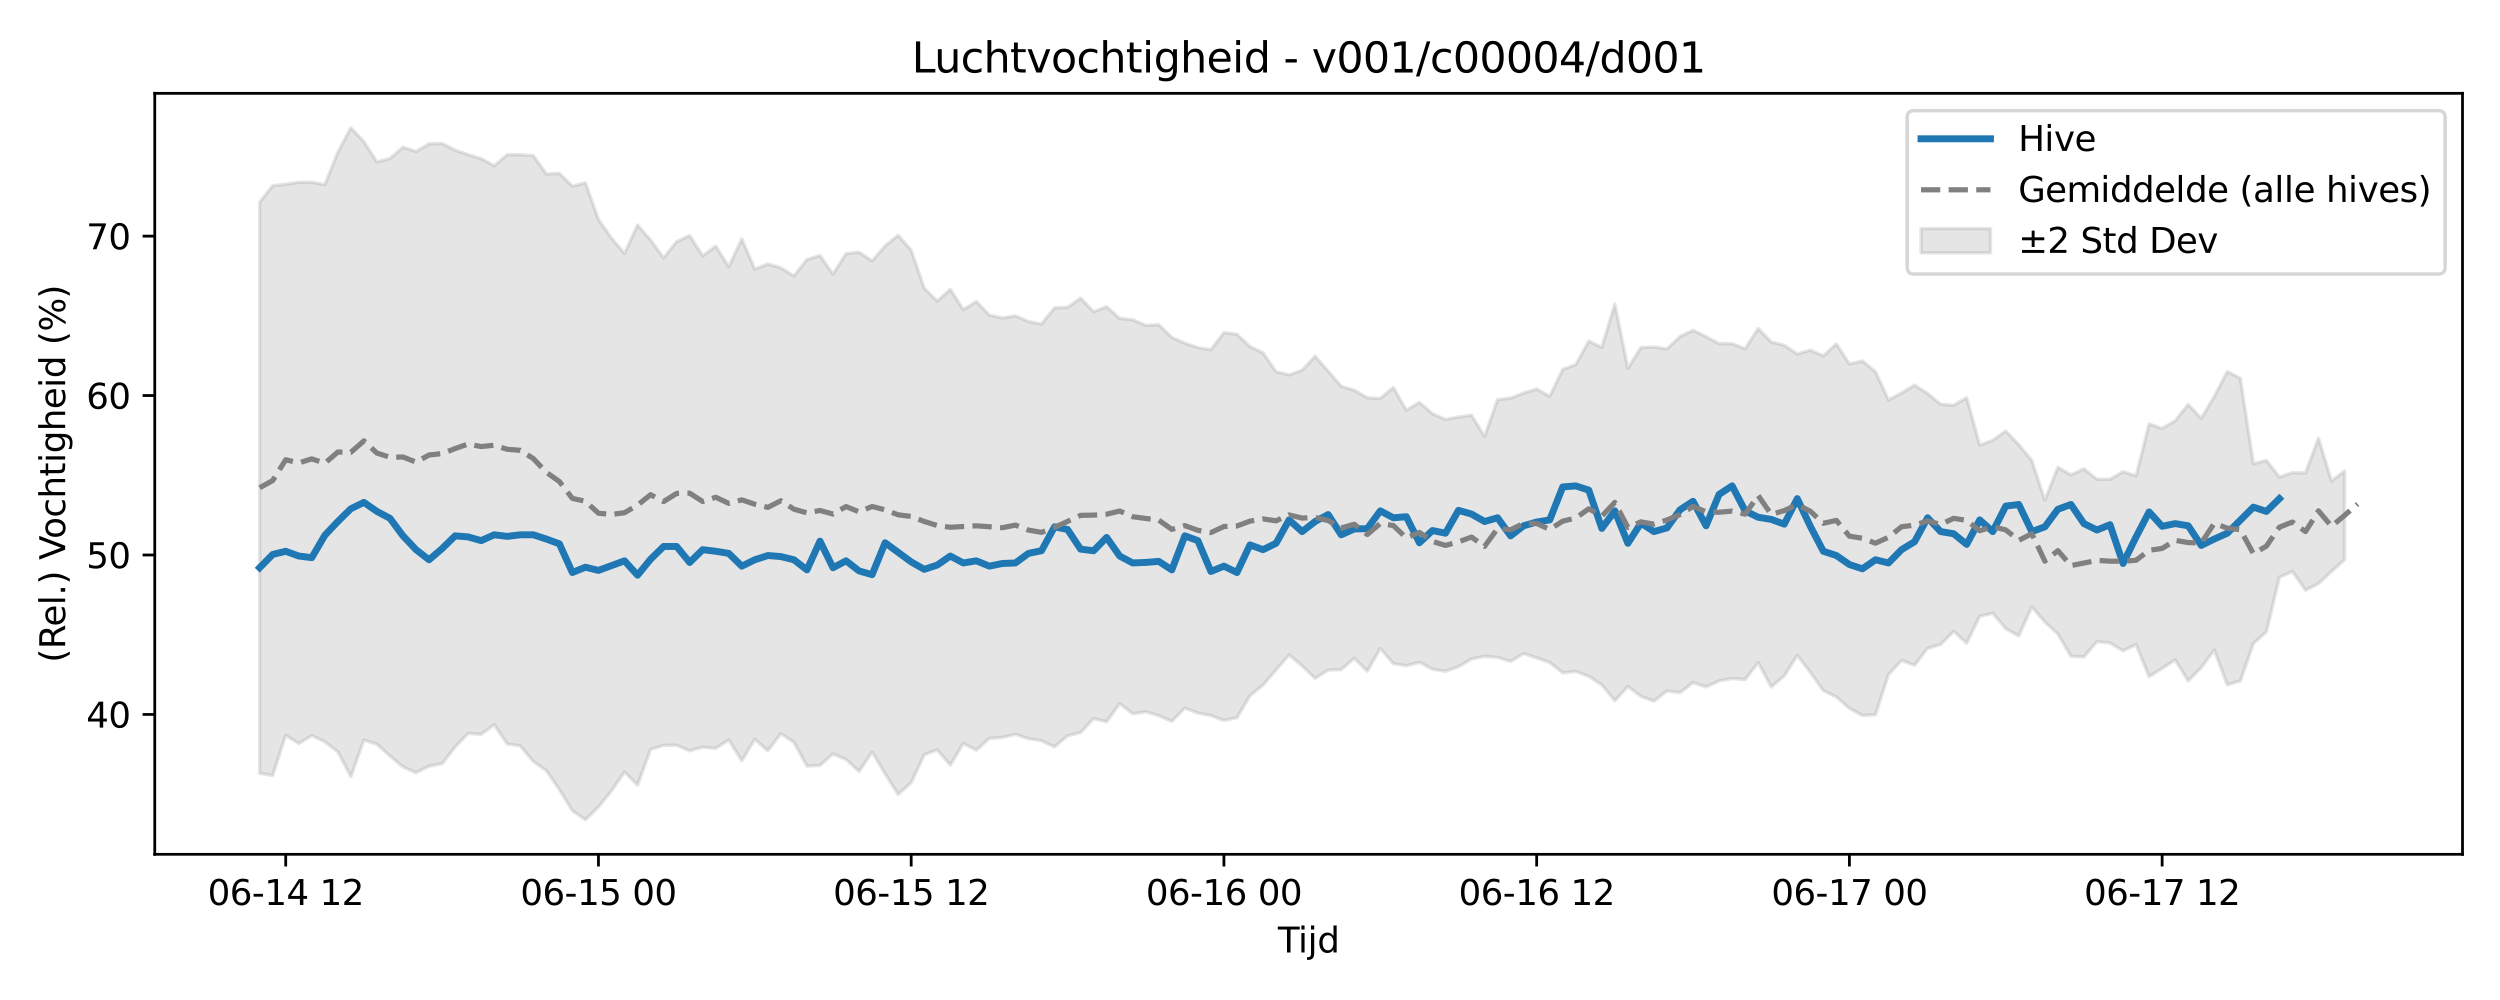<?xml version="1.0" encoding="utf-8" standalone="no"?>
<!DOCTYPE svg PUBLIC "-//W3C//DTD SVG 1.1//EN"
  "http://www.w3.org/Graphics/SVG/1.1/DTD/svg11.dtd">
<svg xmlns:xlink="http://www.w3.org/1999/xlink" width="720pt" height="288pt" viewBox="0 0 720 288" xmlns="http://www.w3.org/2000/svg" version="1.1">
 <defs>
  <style type="text/css">*{stroke-linejoin: round; stroke-linecap: butt}</style>
 </defs>
 <g id="figure_1">
  <g id="patch_1">
   <path d="M 0 288 
L 720 288 
L 720 0 
L 0 0 
z
" style="fill: #ffffff"/>
  </g>
  <g id="axes_1">
   <g id="patch_2">
    <path d="M 44.57 246.04 
L 709.2 246.04 
L 709.2 26.88 
L 44.57 26.88 
z
" style="fill: #ffffff"/>
   </g>
   <g id="FillBetweenPolyCollection_1">
    <defs>
     <path id="m59651f18aa" d="M 74.78 -229.78 
L 74.78 -65.272 
L 78.533 -64.667 
L 82.286 -76.257 
L 86.039 -73.87 
L 89.792 -76.169 
L 93.545 -74.351 
L 97.298 -71.47 
L 101.05 -64.328 
L 104.803 -74.878 
L 108.556 -73.671 
L 112.309 -70.268 
L 116.062 -67.14 
L 119.815 -65.45 
L 123.568 -67.337 
L 127.32 -68.065 
L 131.073 -72.865 
L 134.826 -76.789 
L 138.579 -76.482 
L 142.332 -79.301 
L 146.085 -73.728 
L 149.837 -73.207 
L 153.59 -68.687 
L 157.343 -66.065 
L 161.096 -60.595 
L 164.849 -54.525 
L 168.602 -51.922 
L 172.355 -55.603 
L 176.107 -60.257 
L 179.86 -65.669 
L 183.613 -61.858 
L 187.366 -72.183 
L 191.119 -73.344 
L 194.872 -73.368 
L 198.625 -71.764 
L 202.377 -72.809 
L 206.13 -72.472 
L 209.883 -74.876 
L 213.636 -68.906 
L 217.389 -75.077 
L 221.142 -71.773 
L 224.895 -76.731 
L 228.647 -74.2 
L 232.4 -67.36 
L 236.153 -67.556 
L 239.906 -70.865 
L 243.659 -69.296 
L 247.412 -65.805 
L 251.164 -71.421 
L 254.917 -65.129 
L 258.67 -59.238 
L 262.423 -62.59 
L 266.176 -70.646 
L 269.929 -72.034 
L 273.682 -67.643 
L 277.434 -73.881 
L 281.187 -71.953 
L 284.94 -75.339 
L 288.693 -75.614 
L 292.446 -76.501 
L 296.199 -75.276 
L 299.952 -74.658 
L 303.704 -72.899 
L 307.457 -76.091 
L 311.21 -77.029 
L 314.963 -81.069 
L 318.716 -80.133 
L 322.469 -85.352 
L 326.222 -82.454 
L 329.974 -82.993 
L 333.727 -81.908 
L 337.48 -80.244 
L 341.233 -84.087 
L 344.986 -82.648 
L 348.739 -81.939 
L 352.491 -80.511 
L 356.244 -81.315 
L 359.997 -87.656 
L 363.75 -90.703 
L 367.503 -95.056 
L 371.256 -99.367 
L 375.009 -96.228 
L 378.761 -92.619 
L 382.514 -95.029 
L 386.267 -95.152 
L 390.02 -98.419 
L 393.773 -94.688 
L 397.526 -101.241 
L 401.279 -96.877 
L 405.031 -96.274 
L 408.784 -97.249 
L 412.537 -95.295 
L 416.29 -94.654 
L 420.043 -95.991 
L 423.796 -98.22 
L 427.548 -98.966 
L 431.301 -98.683 
L 435.054 -97.513 
L 438.807 -99.768 
L 442.56 -98.548 
L 446.313 -97.194 
L 450.066 -94.222 
L 453.818 -94.627 
L 457.571 -93.215 
L 461.324 -90.753 
L 465.077 -86.201 
L 468.83 -90.302 
L 472.583 -87.449 
L 476.336 -86.066 
L 480.088 -89.006 
L 483.841 -88.524 
L 487.594 -91.419 
L 491.347 -90.174 
L 495.1 -91.91 
L 498.853 -92.585 
L 502.606 -92.305 
L 506.358 -97.19 
L 510.111 -90.158 
L 513.864 -93.335 
L 517.617 -99.274 
L 521.37 -94.384 
L 525.123 -89.111 
L 528.875 -87.28 
L 532.628 -84.002 
L 536.381 -81.942 
L 540.134 -82.16 
L 543.887 -93.723 
L 547.64 -97.808 
L 551.393 -96.416 
L 555.145 -101.282 
L 558.898 -102.365 
L 562.651 -106.172 
L 566.404 -102.787 
L 570.157 -110.515 
L 573.91 -111.387 
L 577.663 -106.922 
L 581.415 -104.859 
L 585.168 -113.205 
L 588.921 -108.843 
L 592.674 -105.414 
L 596.427 -98.978 
L 600.18 -98.84 
L 603.933 -103.221 
L 607.685 -102.802 
L 611.438 -100.563 
L 615.191 -102.345 
L 618.944 -93.14 
L 622.697 -95.506 
L 626.45 -97.943 
L 630.202 -91.923 
L 633.955 -95.726 
L 637.708 -100.798 
L 641.461 -90.78 
L 645.214 -91.875 
L 648.967 -102.658 
L 652.72 -106.038 
L 656.472 -121.763 
L 660.225 -123.423 
L 663.978 -118.015 
L 667.731 -119.917 
L 671.484 -123.442 
L 675.237 -126.796 
L 675.237 -152.338 
L 675.237 -152.338 
L 671.484 -149.417 
L 667.731 -161.819 
L 663.978 -151.783 
L 660.225 -151.885 
L 656.472 -150.586 
L 652.72 -155.392 
L 648.967 -154.435 
L 645.214 -179.038 
L 641.461 -180.981 
L 637.708 -173.81 
L 633.955 -167.468 
L 630.202 -171.555 
L 626.45 -166.804 
L 622.697 -164.605 
L 618.944 -165.892 
L 615.191 -150.944 
L 611.438 -152.135 
L 607.685 -149.962 
L 603.933 -149.98 
L 600.18 -152.962 
L 596.427 -151.228 
L 592.674 -153.406 
L 588.921 -143.939 
L 585.168 -155.39 
L 581.415 -159.913 
L 577.663 -163.859 
L 573.91 -161.188 
L 570.157 -159.807 
L 566.404 -173.461 
L 562.651 -171.279 
L 558.898 -171.587 
L 555.145 -174.66 
L 551.393 -177.106 
L 547.64 -174.789 
L 543.887 -172.809 
L 540.134 -180.953 
L 536.381 -184.029 
L 532.628 -183.168 
L 528.875 -188.968 
L 525.123 -185.497 
L 521.37 -187.134 
L 517.617 -186.049 
L 513.864 -188.576 
L 510.111 -189.523 
L 506.358 -193.381 
L 502.606 -187.551 
L 498.853 -189.042 
L 495.1 -189.039 
L 491.347 -191.037 
L 487.594 -192.854 
L 483.841 -191.07 
L 480.088 -187.527 
L 476.336 -188.039 
L 472.583 -187.924 
L 468.83 -181.923 
L 465.077 -200.434 
L 461.324 -187.944 
L 457.571 -189.745 
L 453.818 -182.976 
L 450.066 -181.611 
L 446.313 -173.828 
L 442.56 -175.95 
L 438.807 -174.797 
L 435.054 -173.334 
L 431.301 -172.907 
L 427.548 -162.303 
L 423.796 -168.429 
L 420.043 -167.903 
L 416.29 -167.184 
L 412.537 -168.861 
L 408.784 -172.111 
L 405.031 -169.828 
L 401.279 -176.419 
L 397.526 -173.235 
L 393.773 -173.426 
L 390.02 -175.62 
L 386.267 -176.722 
L 382.514 -181.11 
L 378.761 -185.4 
L 375.009 -181.354 
L 371.256 -180.051 
L 367.503 -180.952 
L 363.75 -186.398 
L 359.997 -188.177 
L 356.244 -191.719 
L 352.491 -192.216 
L 348.739 -187.29 
L 344.986 -187.893 
L 341.233 -189.165 
L 337.48 -190.822 
L 333.727 -194.493 
L 329.974 -194.283 
L 326.222 -195.915 
L 322.469 -196.297 
L 318.716 -199.679 
L 314.963 -198.218 
L 311.21 -202.127 
L 307.457 -199.479 
L 303.704 -199.325 
L 299.952 -194.702 
L 296.199 -195.396 
L 292.446 -197.035 
L 288.693 -196.435 
L 284.94 -197.257 
L 281.187 -201.168 
L 277.434 -198.803 
L 273.682 -204.67 
L 269.929 -201.262 
L 266.176 -204.99 
L 262.423 -215.953 
L 258.67 -220.224 
L 254.917 -217.176 
L 251.164 -212.852 
L 247.412 -215.363 
L 243.659 -214.933 
L 239.906 -209.056 
L 236.153 -214.399 
L 232.4 -213.239 
L 228.647 -208.52 
L 224.895 -210.843 
L 221.142 -211.975 
L 217.389 -210.486 
L 213.636 -219.171 
L 209.883 -211.19 
L 206.13 -217.114 
L 202.377 -214.306 
L 198.625 -220.162 
L 194.872 -218.427 
L 191.119 -213.75 
L 187.366 -218.868 
L 183.613 -223.195 
L 179.86 -214.996 
L 176.107 -219.423 
L 172.355 -224.778 
L 168.602 -235.368 
L 164.849 -234.383 
L 161.096 -238.066 
L 157.343 -237.887 
L 153.59 -243.18 
L 149.837 -243.427 
L 146.085 -243.475 
L 142.332 -240.264 
L 138.579 -242.295 
L 134.826 -243.475 
L 131.073 -244.753 
L 127.32 -246.667 
L 123.568 -246.586 
L 119.815 -244.362 
L 116.062 -245.624 
L 112.309 -242.344 
L 108.556 -241.345 
L 104.803 -247.18 
L 101.05 -251.158 
L 97.298 -244.159 
L 93.545 -234.805 
L 89.792 -235.524 
L 86.039 -235.494 
L 82.286 -234.933 
L 78.533 -234.518 
L 74.78 -229.78 
z
" style="stroke: #808080; stroke-opacity: 0.2"/>
    </defs>
    <g clip-path="url(#p91c132d392)">
     <use xlink:href="#m59651f18aa" x="0" y="288" style="fill: #808080; fill-opacity: 0.2; stroke: #808080; stroke-opacity: 0.2"/>
    </g>
   </g>
   <g id="matplotlib.axis_1">
    <g id="xtick_1">
     <g id="line2d_1">
      <defs>
       <path id="ma47bd4500a" d="M 0 0 
L 0 3.5 
" style="stroke: #000000; stroke-width: 0.8"/>
      </defs>
      <g>
       <use xlink:href="#ma47bd4500a" x="82.286" y="246.04" style="stroke: #000000; stroke-width: 0.8"/>
      </g>
     </g>
     <g id="text_1">
      <!-- 06-14 12 -->
      <g transform="translate(59.806 260.638) scale(0.1 -0.1)">
       <defs>
        <path id="DejaVuSans-30" d="M 2034 4250 
Q 1547 4250 1301 3770 
Q 1056 3291 1056 2328 
Q 1056 1369 1301 889 
Q 1547 409 2034 409 
Q 2525 409 2770 889 
Q 3016 1369 3016 2328 
Q 3016 3291 2770 3770 
Q 2525 4250 2034 4250 
z
M 2034 4750 
Q 2819 4750 3233 4129 
Q 3647 3509 3647 2328 
Q 3647 1150 3233 529 
Q 2819 -91 2034 -91 
Q 1250 -91 836 529 
Q 422 1150 422 2328 
Q 422 3509 836 4129 
Q 1250 4750 2034 4750 
z
" transform="scale(0.016)"/>
        <path id="DejaVuSans-36" d="M 2113 2584 
Q 1688 2584 1439 2293 
Q 1191 2003 1191 1497 
Q 1191 994 1439 701 
Q 1688 409 2113 409 
Q 2538 409 2786 701 
Q 3034 994 3034 1497 
Q 3034 2003 2786 2293 
Q 2538 2584 2113 2584 
z
M 3366 4563 
L 3366 3988 
Q 3128 4100 2886 4159 
Q 2644 4219 2406 4219 
Q 1781 4219 1451 3797 
Q 1122 3375 1075 2522 
Q 1259 2794 1537 2939 
Q 1816 3084 2150 3084 
Q 2853 3084 3261 2657 
Q 3669 2231 3669 1497 
Q 3669 778 3244 343 
Q 2819 -91 2113 -91 
Q 1303 -91 875 529 
Q 447 1150 447 2328 
Q 447 3434 972 4092 
Q 1497 4750 2381 4750 
Q 2619 4750 2861 4703 
Q 3103 4656 3366 4563 
z
" transform="scale(0.016)"/>
        <path id="DejaVuSans-2d" d="M 313 2009 
L 1997 2009 
L 1997 1497 
L 313 1497 
L 313 2009 
z
" transform="scale(0.016)"/>
        <path id="DejaVuSans-31" d="M 794 531 
L 1825 531 
L 1825 4091 
L 703 3866 
L 703 4441 
L 1819 4666 
L 2450 4666 
L 2450 531 
L 3481 531 
L 3481 0 
L 794 0 
L 794 531 
z
" transform="scale(0.016)"/>
        <path id="DejaVuSans-34" d="M 2419 4116 
L 825 1625 
L 2419 1625 
L 2419 4116 
z
M 2253 4666 
L 3047 4666 
L 3047 1625 
L 3713 1625 
L 3713 1100 
L 3047 1100 
L 3047 0 
L 2419 0 
L 2419 1100 
L 313 1100 
L 313 1709 
L 2253 4666 
z
" transform="scale(0.016)"/>
        <path id="DejaVuSans-20" transform="scale(0.016)"/>
        <path id="DejaVuSans-32" d="M 1228 531 
L 3431 531 
L 3431 0 
L 469 0 
L 469 531 
Q 828 903 1448 1529 
Q 2069 2156 2228 2338 
Q 2531 2678 2651 2914 
Q 2772 3150 2772 3378 
Q 2772 3750 2511 3984 
Q 2250 4219 1831 4219 
Q 1534 4219 1204 4116 
Q 875 4013 500 3803 
L 500 4441 
Q 881 4594 1212 4672 
Q 1544 4750 1819 4750 
Q 2544 4750 2975 4387 
Q 3406 4025 3406 3419 
Q 3406 3131 3298 2873 
Q 3191 2616 2906 2266 
Q 2828 2175 2409 1742 
Q 1991 1309 1228 531 
z
" transform="scale(0.016)"/>
       </defs>
       <use xlink:href="#DejaVuSans-30"/>
       <use xlink:href="#DejaVuSans-36" transform="translate(63.623 0)"/>
       <use xlink:href="#DejaVuSans-2d" transform="translate(127.246 0)"/>
       <use xlink:href="#DejaVuSans-31" transform="translate(163.33 0)"/>
       <use xlink:href="#DejaVuSans-34" transform="translate(226.953 0)"/>
       <use xlink:href="#DejaVuSans-20" transform="translate(290.576 0)"/>
       <use xlink:href="#DejaVuSans-31" transform="translate(322.363 0)"/>
       <use xlink:href="#DejaVuSans-32" transform="translate(385.986 0)"/>
      </g>
     </g>
    </g>
    <g id="xtick_2">
     <g id="line2d_2">
      <g>
       <use xlink:href="#ma47bd4500a" x="172.355" y="246.04" style="stroke: #000000; stroke-width: 0.8"/>
      </g>
     </g>
     <g id="text_2">
      <!-- 06-15 00 -->
      <g transform="translate(149.874 260.638) scale(0.1 -0.1)">
       <defs>
        <path id="DejaVuSans-35" d="M 691 4666 
L 3169 4666 
L 3169 4134 
L 1269 4134 
L 1269 2991 
Q 1406 3038 1543 3061 
Q 1681 3084 1819 3084 
Q 2600 3084 3056 2656 
Q 3513 2228 3513 1497 
Q 3513 744 3044 326 
Q 2575 -91 1722 -91 
Q 1428 -91 1123 -41 
Q 819 9 494 109 
L 494 744 
Q 775 591 1075 516 
Q 1375 441 1709 441 
Q 2250 441 2565 725 
Q 2881 1009 2881 1497 
Q 2881 1984 2565 2268 
Q 2250 2553 1709 2553 
Q 1456 2553 1204 2497 
Q 953 2441 691 2322 
L 691 4666 
z
" transform="scale(0.016)"/>
       </defs>
       <use xlink:href="#DejaVuSans-30"/>
       <use xlink:href="#DejaVuSans-36" transform="translate(63.623 0)"/>
       <use xlink:href="#DejaVuSans-2d" transform="translate(127.246 0)"/>
       <use xlink:href="#DejaVuSans-31" transform="translate(163.33 0)"/>
       <use xlink:href="#DejaVuSans-35" transform="translate(226.953 0)"/>
       <use xlink:href="#DejaVuSans-20" transform="translate(290.576 0)"/>
       <use xlink:href="#DejaVuSans-30" transform="translate(322.363 0)"/>
       <use xlink:href="#DejaVuSans-30" transform="translate(385.986 0)"/>
      </g>
     </g>
    </g>
    <g id="xtick_3">
     <g id="line2d_3">
      <g>
       <use xlink:href="#ma47bd4500a" x="262.423" y="246.04" style="stroke: #000000; stroke-width: 0.8"/>
      </g>
     </g>
     <g id="text_3">
      <!-- 06-15 12 -->
      <g transform="translate(239.943 260.638) scale(0.1 -0.1)">
       <use xlink:href="#DejaVuSans-30"/>
       <use xlink:href="#DejaVuSans-36" transform="translate(63.623 0)"/>
       <use xlink:href="#DejaVuSans-2d" transform="translate(127.246 0)"/>
       <use xlink:href="#DejaVuSans-31" transform="translate(163.33 0)"/>
       <use xlink:href="#DejaVuSans-35" transform="translate(226.953 0)"/>
       <use xlink:href="#DejaVuSans-20" transform="translate(290.576 0)"/>
       <use xlink:href="#DejaVuSans-31" transform="translate(322.363 0)"/>
       <use xlink:href="#DejaVuSans-32" transform="translate(385.986 0)"/>
      </g>
     </g>
    </g>
    <g id="xtick_4">
     <g id="line2d_4">
      <g>
       <use xlink:href="#ma47bd4500a" x="352.491" y="246.04" style="stroke: #000000; stroke-width: 0.8"/>
      </g>
     </g>
     <g id="text_4">
      <!-- 06-16 00 -->
      <g transform="translate(330.011 260.638) scale(0.1 -0.1)">
       <use xlink:href="#DejaVuSans-30"/>
       <use xlink:href="#DejaVuSans-36" transform="translate(63.623 0)"/>
       <use xlink:href="#DejaVuSans-2d" transform="translate(127.246 0)"/>
       <use xlink:href="#DejaVuSans-31" transform="translate(163.33 0)"/>
       <use xlink:href="#DejaVuSans-36" transform="translate(226.953 0)"/>
       <use xlink:href="#DejaVuSans-20" transform="translate(290.576 0)"/>
       <use xlink:href="#DejaVuSans-30" transform="translate(322.363 0)"/>
       <use xlink:href="#DejaVuSans-30" transform="translate(385.986 0)"/>
      </g>
     </g>
    </g>
    <g id="xtick_5">
     <g id="line2d_5">
      <g>
       <use xlink:href="#ma47bd4500a" x="442.56" y="246.04" style="stroke: #000000; stroke-width: 0.8"/>
      </g>
     </g>
     <g id="text_5">
      <!-- 06-16 12 -->
      <g transform="translate(420.079 260.638) scale(0.1 -0.1)">
       <use xlink:href="#DejaVuSans-30"/>
       <use xlink:href="#DejaVuSans-36" transform="translate(63.623 0)"/>
       <use xlink:href="#DejaVuSans-2d" transform="translate(127.246 0)"/>
       <use xlink:href="#DejaVuSans-31" transform="translate(163.33 0)"/>
       <use xlink:href="#DejaVuSans-36" transform="translate(226.953 0)"/>
       <use xlink:href="#DejaVuSans-20" transform="translate(290.576 0)"/>
       <use xlink:href="#DejaVuSans-31" transform="translate(322.363 0)"/>
       <use xlink:href="#DejaVuSans-32" transform="translate(385.986 0)"/>
      </g>
     </g>
    </g>
    <g id="xtick_6">
     <g id="line2d_6">
      <g>
       <use xlink:href="#ma47bd4500a" x="532.628" y="246.04" style="stroke: #000000; stroke-width: 0.8"/>
      </g>
     </g>
     <g id="text_6">
      <!-- 06-17 00 -->
      <g transform="translate(510.148 260.638) scale(0.1 -0.1)">
       <defs>
        <path id="DejaVuSans-37" d="M 525 4666 
L 3525 4666 
L 3525 4397 
L 1831 0 
L 1172 0 
L 2766 4134 
L 525 4134 
L 525 4666 
z
" transform="scale(0.016)"/>
       </defs>
       <use xlink:href="#DejaVuSans-30"/>
       <use xlink:href="#DejaVuSans-36" transform="translate(63.623 0)"/>
       <use xlink:href="#DejaVuSans-2d" transform="translate(127.246 0)"/>
       <use xlink:href="#DejaVuSans-31" transform="translate(163.33 0)"/>
       <use xlink:href="#DejaVuSans-37" transform="translate(226.953 0)"/>
       <use xlink:href="#DejaVuSans-20" transform="translate(290.576 0)"/>
       <use xlink:href="#DejaVuSans-30" transform="translate(322.363 0)"/>
       <use xlink:href="#DejaVuSans-30" transform="translate(385.986 0)"/>
      </g>
     </g>
    </g>
    <g id="xtick_7">
     <g id="line2d_7">
      <g>
       <use xlink:href="#ma47bd4500a" x="622.697" y="246.04" style="stroke: #000000; stroke-width: 0.8"/>
      </g>
     </g>
     <g id="text_7">
      <!-- 06-17 12 -->
      <g transform="translate(600.216 260.638) scale(0.1 -0.1)">
       <use xlink:href="#DejaVuSans-30"/>
       <use xlink:href="#DejaVuSans-36" transform="translate(63.623 0)"/>
       <use xlink:href="#DejaVuSans-2d" transform="translate(127.246 0)"/>
       <use xlink:href="#DejaVuSans-31" transform="translate(163.33 0)"/>
       <use xlink:href="#DejaVuSans-37" transform="translate(226.953 0)"/>
       <use xlink:href="#DejaVuSans-20" transform="translate(290.576 0)"/>
       <use xlink:href="#DejaVuSans-31" transform="translate(322.363 0)"/>
       <use xlink:href="#DejaVuSans-32" transform="translate(385.986 0)"/>
      </g>
     </g>
    </g>
    <g id="text_8">
     <!-- Tijd -->
     <g transform="translate(368.035 274.317) scale(0.1 -0.1)">
      <defs>
       <path id="DejaVuSans-54" d="M -19 4666 
L 3928 4666 
L 3928 4134 
L 2272 4134 
L 2272 0 
L 1638 0 
L 1638 4134 
L -19 4134 
L -19 4666 
z
" transform="scale(0.016)"/>
       <path id="DejaVuSans-69" d="M 603 3500 
L 1178 3500 
L 1178 0 
L 603 0 
L 603 3500 
z
M 603 4863 
L 1178 4863 
L 1178 4134 
L 603 4134 
L 603 4863 
z
" transform="scale(0.016)"/>
       <path id="DejaVuSans-6a" d="M 603 3500 
L 1178 3500 
L 1178 -63 
Q 1178 -731 923 -1031 
Q 669 -1331 103 -1331 
L -116 -1331 
L -116 -844 
L 38 -844 
Q 366 -844 484 -692 
Q 603 -541 603 -63 
L 603 3500 
z
M 603 4863 
L 1178 4863 
L 1178 4134 
L 603 4134 
L 603 4863 
z
" transform="scale(0.016)"/>
       <path id="DejaVuSans-64" d="M 2906 2969 
L 2906 4863 
L 3481 4863 
L 3481 0 
L 2906 0 
L 2906 525 
Q 2725 213 2448 61 
Q 2172 -91 1784 -91 
Q 1150 -91 751 415 
Q 353 922 353 1747 
Q 353 2572 751 3078 
Q 1150 3584 1784 3584 
Q 2172 3584 2448 3432 
Q 2725 3281 2906 2969 
z
M 947 1747 
Q 947 1113 1208 752 
Q 1469 391 1925 391 
Q 2381 391 2643 752 
Q 2906 1113 2906 1747 
Q 2906 2381 2643 2742 
Q 2381 3103 1925 3103 
Q 1469 3103 1208 2742 
Q 947 2381 947 1747 
z
" transform="scale(0.016)"/>
      </defs>
      <use xlink:href="#DejaVuSans-54"/>
      <use xlink:href="#DejaVuSans-69" transform="translate(57.959 0)"/>
      <use xlink:href="#DejaVuSans-6a" transform="translate(85.742 0)"/>
      <use xlink:href="#DejaVuSans-64" transform="translate(113.525 0)"/>
     </g>
    </g>
   </g>
   <g id="matplotlib.axis_2">
    <g id="ytick_1">
     <g id="line2d_8">
      <defs>
       <path id="mdc7667a849" d="M 0 0 
L -3.5 0 
" style="stroke: #000000; stroke-width: 0.8"/>
      </defs>
      <g>
       <use xlink:href="#mdc7667a849" x="44.57" y="205.755" style="stroke: #000000; stroke-width: 0.8"/>
      </g>
     </g>
     <g id="text_9">
      <!-- 40 -->
      <g transform="translate(24.845 209.554) scale(0.1 -0.1)">
       <use xlink:href="#DejaVuSans-34"/>
       <use xlink:href="#DejaVuSans-30" transform="translate(63.623 0)"/>
      </g>
     </g>
    </g>
    <g id="ytick_2">
     <g id="line2d_9">
      <g>
       <use xlink:href="#mdc7667a849" x="44.57" y="159.836" style="stroke: #000000; stroke-width: 0.8"/>
      </g>
     </g>
     <g id="text_10">
      <!-- 50 -->
      <g transform="translate(24.845 163.635) scale(0.1 -0.1)">
       <use xlink:href="#DejaVuSans-35"/>
       <use xlink:href="#DejaVuSans-30" transform="translate(63.623 0)"/>
      </g>
     </g>
    </g>
    <g id="ytick_3">
     <g id="line2d_10">
      <g>
       <use xlink:href="#mdc7667a849" x="44.57" y="113.917" style="stroke: #000000; stroke-width: 0.8"/>
      </g>
     </g>
     <g id="text_11">
      <!-- 60 -->
      <g transform="translate(24.845 117.717) scale(0.1 -0.1)">
       <use xlink:href="#DejaVuSans-36"/>
       <use xlink:href="#DejaVuSans-30" transform="translate(63.623 0)"/>
      </g>
     </g>
    </g>
    <g id="ytick_4">
     <g id="line2d_11">
      <g>
       <use xlink:href="#mdc7667a849" x="44.57" y="67.999" style="stroke: #000000; stroke-width: 0.8"/>
      </g>
     </g>
     <g id="text_12">
      <!-- 70 -->
      <g transform="translate(24.845 71.798) scale(0.1 -0.1)">
       <use xlink:href="#DejaVuSans-37"/>
       <use xlink:href="#DejaVuSans-30" transform="translate(63.623 0)"/>
      </g>
     </g>
    </g>
    <g id="text_13">
     <!-- (Rel.) Vochtigheid (%) -->
     <g transform="translate(18.765 190.838) rotate(-90) scale(0.1 -0.1)">
      <defs>
       <path id="DejaVuSans-28" d="M 1984 4856 
Q 1566 4138 1362 3434 
Q 1159 2731 1159 2009 
Q 1159 1288 1364 580 
Q 1569 -128 1984 -844 
L 1484 -844 
Q 1016 -109 783 600 
Q 550 1309 550 2009 
Q 550 2706 781 3412 
Q 1013 4119 1484 4856 
L 1984 4856 
z
" transform="scale(0.016)"/>
       <path id="DejaVuSans-52" d="M 2841 2188 
Q 3044 2119 3236 1894 
Q 3428 1669 3622 1275 
L 4263 0 
L 3584 0 
L 2988 1197 
Q 2756 1666 2539 1819 
Q 2322 1972 1947 1972 
L 1259 1972 
L 1259 0 
L 628 0 
L 628 4666 
L 2053 4666 
Q 2853 4666 3247 4331 
Q 3641 3997 3641 3322 
Q 3641 2881 3436 2590 
Q 3231 2300 2841 2188 
z
M 1259 4147 
L 1259 2491 
L 2053 2491 
Q 2509 2491 2742 2702 
Q 2975 2913 2975 3322 
Q 2975 3731 2742 3939 
Q 2509 4147 2053 4147 
L 1259 4147 
z
" transform="scale(0.016)"/>
       <path id="DejaVuSans-65" d="M 3597 1894 
L 3597 1613 
L 953 1613 
Q 991 1019 1311 708 
Q 1631 397 2203 397 
Q 2534 397 2845 478 
Q 3156 559 3463 722 
L 3463 178 
Q 3153 47 2828 -22 
Q 2503 -91 2169 -91 
Q 1331 -91 842 396 
Q 353 884 353 1716 
Q 353 2575 817 3079 
Q 1281 3584 2069 3584 
Q 2775 3584 3186 3129 
Q 3597 2675 3597 1894 
z
M 3022 2063 
Q 3016 2534 2758 2815 
Q 2500 3097 2075 3097 
Q 1594 3097 1305 2825 
Q 1016 2553 972 2059 
L 3022 2063 
z
" transform="scale(0.016)"/>
       <path id="DejaVuSans-6c" d="M 603 4863 
L 1178 4863 
L 1178 0 
L 603 0 
L 603 4863 
z
" transform="scale(0.016)"/>
       <path id="DejaVuSans-2e" d="M 684 794 
L 1344 794 
L 1344 0 
L 684 0 
L 684 794 
z
" transform="scale(0.016)"/>
       <path id="DejaVuSans-29" d="M 513 4856 
L 1013 4856 
Q 1481 4119 1714 3412 
Q 1947 2706 1947 2009 
Q 1947 1309 1714 600 
Q 1481 -109 1013 -844 
L 513 -844 
Q 928 -128 1133 580 
Q 1338 1288 1338 2009 
Q 1338 2731 1133 3434 
Q 928 4138 513 4856 
z
" transform="scale(0.016)"/>
       <path id="DejaVuSans-56" d="M 1831 0 
L 50 4666 
L 709 4666 
L 2188 738 
L 3669 4666 
L 4325 4666 
L 2547 0 
L 1831 0 
z
" transform="scale(0.016)"/>
       <path id="DejaVuSans-6f" d="M 1959 3097 
Q 1497 3097 1228 2736 
Q 959 2375 959 1747 
Q 959 1119 1226 758 
Q 1494 397 1959 397 
Q 2419 397 2687 759 
Q 2956 1122 2956 1747 
Q 2956 2369 2687 2733 
Q 2419 3097 1959 3097 
z
M 1959 3584 
Q 2709 3584 3137 3096 
Q 3566 2609 3566 1747 
Q 3566 888 3137 398 
Q 2709 -91 1959 -91 
Q 1206 -91 779 398 
Q 353 888 353 1747 
Q 353 2609 779 3096 
Q 1206 3584 1959 3584 
z
" transform="scale(0.016)"/>
       <path id="DejaVuSans-63" d="M 3122 3366 
L 3122 2828 
Q 2878 2963 2633 3030 
Q 2388 3097 2138 3097 
Q 1578 3097 1268 2742 
Q 959 2388 959 1747 
Q 959 1106 1268 751 
Q 1578 397 2138 397 
Q 2388 397 2633 464 
Q 2878 531 3122 666 
L 3122 134 
Q 2881 22 2623 -34 
Q 2366 -91 2075 -91 
Q 1284 -91 818 406 
Q 353 903 353 1747 
Q 353 2603 823 3093 
Q 1294 3584 2113 3584 
Q 2378 3584 2631 3529 
Q 2884 3475 3122 3366 
z
" transform="scale(0.016)"/>
       <path id="DejaVuSans-68" d="M 3513 2113 
L 3513 0 
L 2938 0 
L 2938 2094 
Q 2938 2591 2744 2837 
Q 2550 3084 2163 3084 
Q 1697 3084 1428 2787 
Q 1159 2491 1159 1978 
L 1159 0 
L 581 0 
L 581 4863 
L 1159 4863 
L 1159 2956 
Q 1366 3272 1645 3428 
Q 1925 3584 2291 3584 
Q 2894 3584 3203 3211 
Q 3513 2838 3513 2113 
z
" transform="scale(0.016)"/>
       <path id="DejaVuSans-74" d="M 1172 4494 
L 1172 3500 
L 2356 3500 
L 2356 3053 
L 1172 3053 
L 1172 1153 
Q 1172 725 1289 603 
Q 1406 481 1766 481 
L 2356 481 
L 2356 0 
L 1766 0 
Q 1100 0 847 248 
Q 594 497 594 1153 
L 594 3053 
L 172 3053 
L 172 3500 
L 594 3500 
L 594 4494 
L 1172 4494 
z
" transform="scale(0.016)"/>
       <path id="DejaVuSans-67" d="M 2906 1791 
Q 2906 2416 2648 2759 
Q 2391 3103 1925 3103 
Q 1463 3103 1205 2759 
Q 947 2416 947 1791 
Q 947 1169 1205 825 
Q 1463 481 1925 481 
Q 2391 481 2648 825 
Q 2906 1169 2906 1791 
z
M 3481 434 
Q 3481 -459 3084 -895 
Q 2688 -1331 1869 -1331 
Q 1566 -1331 1297 -1286 
Q 1028 -1241 775 -1147 
L 775 -588 
Q 1028 -725 1275 -790 
Q 1522 -856 1778 -856 
Q 2344 -856 2625 -561 
Q 2906 -266 2906 331 
L 2906 616 
Q 2728 306 2450 153 
Q 2172 0 1784 0 
Q 1141 0 747 490 
Q 353 981 353 1791 
Q 353 2603 747 3093 
Q 1141 3584 1784 3584 
Q 2172 3584 2450 3431 
Q 2728 3278 2906 2969 
L 2906 3500 
L 3481 3500 
L 3481 434 
z
" transform="scale(0.016)"/>
       <path id="DejaVuSans-25" d="M 4653 2053 
Q 4381 2053 4226 1822 
Q 4072 1591 4072 1178 
Q 4072 772 4226 539 
Q 4381 306 4653 306 
Q 4919 306 5073 539 
Q 5228 772 5228 1178 
Q 5228 1588 5073 1820 
Q 4919 2053 4653 2053 
z
M 4653 2450 
Q 5147 2450 5437 2106 
Q 5728 1763 5728 1178 
Q 5728 594 5436 251 
Q 5144 -91 4653 -91 
Q 4153 -91 3862 251 
Q 3572 594 3572 1178 
Q 3572 1766 3864 2108 
Q 4156 2450 4653 2450 
z
M 1428 4353 
Q 1159 4353 1004 4120 
Q 850 3888 850 3481 
Q 850 3069 1003 2837 
Q 1156 2606 1428 2606 
Q 1700 2606 1854 2837 
Q 2009 3069 2009 3481 
Q 2009 3884 1853 4118 
Q 1697 4353 1428 4353 
z
M 4250 4750 
L 4750 4750 
L 1831 -91 
L 1331 -91 
L 4250 4750 
z
M 1428 4750 
Q 1922 4750 2215 4408 
Q 2509 4066 2509 3481 
Q 2509 2891 2217 2550 
Q 1925 2209 1428 2209 
Q 931 2209 642 2551 
Q 353 2894 353 3481 
Q 353 4063 643 4406 
Q 934 4750 1428 4750 
z
" transform="scale(0.016)"/>
      </defs>
      <use xlink:href="#DejaVuSans-28"/>
      <use xlink:href="#DejaVuSans-52" transform="translate(39.014 0)"/>
      <use xlink:href="#DejaVuSans-65" transform="translate(103.996 0)"/>
      <use xlink:href="#DejaVuSans-6c" transform="translate(165.52 0)"/>
      <use xlink:href="#DejaVuSans-2e" transform="translate(193.303 0)"/>
      <use xlink:href="#DejaVuSans-29" transform="translate(225.09 0)"/>
      <use xlink:href="#DejaVuSans-20" transform="translate(264.104 0)"/>
      <use xlink:href="#DejaVuSans-56" transform="translate(295.891 0)"/>
      <use xlink:href="#DejaVuSans-6f" transform="translate(356.549 0)"/>
      <use xlink:href="#DejaVuSans-63" transform="translate(417.73 0)"/>
      <use xlink:href="#DejaVuSans-68" transform="translate(472.711 0)"/>
      <use xlink:href="#DejaVuSans-74" transform="translate(536.09 0)"/>
      <use xlink:href="#DejaVuSans-69" transform="translate(575.299 0)"/>
      <use xlink:href="#DejaVuSans-67" transform="translate(603.082 0)"/>
      <use xlink:href="#DejaVuSans-68" transform="translate(666.559 0)"/>
      <use xlink:href="#DejaVuSans-65" transform="translate(729.938 0)"/>
      <use xlink:href="#DejaVuSans-69" transform="translate(791.461 0)"/>
      <use xlink:href="#DejaVuSans-64" transform="translate(819.244 0)"/>
      <use xlink:href="#DejaVuSans-20" transform="translate(882.721 0)"/>
      <use xlink:href="#DejaVuSans-28" transform="translate(914.508 0)"/>
      <use xlink:href="#DejaVuSans-25" transform="translate(953.521 0)"/>
      <use xlink:href="#DejaVuSans-29" transform="translate(1048.541 0)"/>
     </g>
    </g>
   </g>
   <g id="line2d_12">
    <path d="M 74.78 163.51 
L 78.533 159.683 
L 82.286 158.765 
L 86.039 160.142 
L 89.792 160.601 
L 93.545 154.173 
L 97.298 150.193 
L 101.05 146.52 
L 104.803 144.683 
L 108.556 147.285 
L 112.309 149.275 
L 116.062 154.326 
L 119.815 158.305 
L 123.568 161.214 
L 127.32 157.999 
L 131.073 154.326 
L 134.826 154.632 
L 138.579 155.703 
L 142.332 154.02 
L 146.085 154.479 
L 149.837 154.02 
L 153.59 154.02 
L 157.343 155.244 
L 161.096 156.622 
L 164.849 164.887 
L 168.602 163.356 
L 172.355 164.275 
L 179.86 161.52 
L 183.613 165.652 
L 187.366 161.061 
L 191.119 157.387 
L 194.872 157.387 
L 198.625 161.979 
L 202.377 158.305 
L 206.13 158.765 
L 209.883 159.377 
L 213.636 163.05 
L 217.389 161.214 
L 221.142 159.989 
L 224.895 160.295 
L 228.647 161.214 
L 232.4 164.122 
L 236.153 155.856 
L 239.906 163.51 
L 243.659 161.52 
L 247.412 164.428 
L 251.164 165.499 
L 254.917 156.316 
L 262.423 161.826 
L 266.176 163.969 
L 269.929 162.744 
L 273.682 160.142 
L 277.434 162.132 
L 281.187 161.52 
L 284.94 163.05 
L 288.693 162.285 
L 292.446 162.132 
L 296.199 159.377 
L 299.952 158.612 
L 303.704 151.724 
L 307.457 152.489 
L 311.21 158.152 
L 314.963 158.612 
L 318.716 154.785 
L 322.469 160.142 
L 326.222 162.132 
L 329.974 161.979 
L 333.727 161.673 
L 337.48 164.122 
L 341.233 154.326 
L 344.986 155.703 
L 348.739 164.581 
L 352.491 163.05 
L 356.244 164.887 
L 359.997 156.928 
L 363.75 158.305 
L 367.503 156.469 
L 371.256 149.734 
L 375.009 153.101 
L 378.761 150.193 
L 382.514 148.203 
L 386.267 154.02 
L 390.02 152.336 
L 393.773 152.259 
L 397.526 147.132 
L 401.279 149.122 
L 405.031 148.816 
L 408.784 156.316 
L 412.537 152.795 
L 416.29 153.56 
L 420.043 146.979 
L 423.796 148.05 
L 427.548 150.193 
L 431.301 149.122 
L 435.054 154.326 
L 438.807 151.418 
L 442.56 150.346 
L 446.313 149.734 
L 450.066 140.244 
L 453.818 139.938 
L 457.571 141.162 
L 461.324 152.183 
L 465.077 147.132 
L 468.83 156.469 
L 472.583 150.652 
L 476.336 153.101 
L 480.088 152.03 
L 483.841 146.826 
L 487.594 144.377 
L 491.347 151.418 
L 495.1 142.387 
L 498.853 139.938 
L 502.606 147.132 
L 506.358 148.969 
L 510.111 149.581 
L 513.864 150.958 
L 517.617 143.611 
L 521.37 151.571 
L 525.123 158.765 
L 528.875 159.989 
L 532.628 162.591 
L 536.381 163.816 
L 540.134 161.214 
L 543.887 162.132 
L 547.64 158.305 
L 551.393 156.009 
L 555.145 149.122 
L 558.898 153.101 
L 562.651 153.714 
L 566.404 156.775 
L 570.157 149.734 
L 573.91 153.101 
L 577.663 145.754 
L 581.415 145.295 
L 585.168 153.101 
L 588.921 151.724 
L 592.674 146.673 
L 596.427 145.295 
L 600.18 150.805 
L 603.933 152.642 
L 607.685 151.111 
L 611.438 162.285 
L 615.191 154.632 
L 618.944 147.438 
L 622.697 151.571 
L 626.45 150.805 
L 630.202 151.418 
L 633.955 157.081 
L 637.708 155.244 
L 641.461 153.56 
L 648.967 146.06 
L 652.72 147.285 
L 656.472 143.611 
L 656.472 143.611 
" clip-path="url(#p91c132d392)" style="fill: none; stroke: #1f77b4; stroke-width: 2; stroke-linecap: square"/>
   </g>
   <g id="line2d_13">
    <path d="M 74.78 140.474 
L 78.533 138.407 
L 82.286 132.405 
L 86.039 133.318 
L 89.792 132.154 
L 93.545 133.422 
L 97.298 130.186 
L 101.05 130.257 
L 104.803 126.971 
L 108.556 130.492 
L 112.309 131.694 
L 116.062 131.618 
L 119.815 133.094 
L 123.568 131.038 
L 127.32 130.634 
L 131.073 129.191 
L 134.826 127.868 
L 138.579 128.611 
L 142.332 128.218 
L 146.085 129.398 
L 149.837 129.683 
L 153.59 132.066 
L 157.343 136.024 
L 161.096 138.67 
L 164.849 143.546 
L 168.602 144.355 
L 172.355 147.81 
L 176.107 148.16 
L 179.86 147.668 
L 183.613 145.474 
L 187.366 142.474 
L 191.119 144.453 
L 194.872 142.103 
L 198.625 142.037 
L 202.377 144.442 
L 206.13 143.207 
L 209.883 144.967 
L 213.636 143.961 
L 217.389 145.219 
L 221.142 146.126 
L 224.895 144.213 
L 228.647 146.64 
L 232.4 147.7 
L 236.153 147.023 
L 239.906 148.039 
L 243.659 145.885 
L 247.412 147.416 
L 251.164 145.864 
L 254.917 146.848 
L 258.67 148.269 
L 262.423 148.728 
L 266.176 150.182 
L 269.929 151.352 
L 273.682 151.844 
L 281.187 151.439 
L 288.693 151.975 
L 292.446 151.232 
L 296.199 152.664 
L 299.952 153.32 
L 303.704 151.888 
L 311.21 148.422 
L 314.963 148.356 
L 318.716 148.094 
L 322.469 147.176 
L 326.222 148.816 
L 333.727 149.8 
L 337.48 152.467 
L 341.233 151.374 
L 344.986 152.73 
L 348.739 153.386 
L 352.491 151.636 
L 356.244 151.483 
L 359.997 150.084 
L 363.75 149.45 
L 367.503 149.996 
L 371.256 148.291 
L 375.009 149.209 
L 378.761 148.99 
L 382.514 149.931 
L 386.267 152.063 
L 390.02 150.98 
L 393.773 153.943 
L 397.526 150.762 
L 401.279 151.352 
L 405.031 154.949 
L 408.784 153.32 
L 412.537 155.922 
L 416.29 157.081 
L 420.043 156.053 
L 423.796 154.676 
L 427.548 157.365 
L 431.301 152.205 
L 435.054 152.577 
L 438.807 150.718 
L 442.56 150.751 
L 446.313 152.489 
L 450.066 150.084 
L 453.818 149.198 
L 457.571 146.52 
L 461.324 148.652 
L 465.077 144.683 
L 468.83 151.888 
L 472.583 150.313 
L 476.336 150.947 
L 480.088 149.734 
L 483.841 148.203 
L 487.594 145.864 
L 491.347 147.394 
L 495.1 147.525 
L 498.853 147.187 
L 502.606 148.072 
L 506.358 142.715 
L 510.111 148.16 
L 513.864 147.044 
L 517.617 145.339 
L 521.37 147.241 
L 525.123 150.696 
L 528.875 149.876 
L 532.628 154.415 
L 536.381 155.015 
L 540.134 156.443 
L 543.887 154.734 
L 547.64 151.702 
L 551.393 151.239 
L 555.145 150.029 
L 558.898 151.024 
L 562.651 149.275 
L 566.404 149.876 
L 570.157 152.839 
L 573.91 151.713 
L 577.663 152.609 
L 581.415 155.614 
L 585.168 153.703 
L 588.921 161.609 
L 592.674 158.59 
L 596.427 162.897 
L 603.933 161.399 
L 607.685 161.618 
L 611.438 161.651 
L 615.191 161.356 
L 618.944 158.484 
L 622.697 157.945 
L 626.45 155.627 
L 630.202 156.261 
L 633.955 156.403 
L 637.708 150.696 
L 641.461 152.119 
L 645.214 152.544 
L 648.967 159.453 
L 652.72 157.285 
L 656.472 151.826 
L 660.225 150.346 
L 663.978 153.101 
L 667.731 147.132 
L 671.484 151.571 
L 675.237 148.433 
L 678.99 145.142 
L 678.99 145.142 
" clip-path="url(#p91c132d392)" style="fill: none; stroke-dasharray: 5.55,2.4; stroke-dashoffset: 0; stroke: #808080; stroke-width: 1.5"/>
   </g>
   <g id="patch_3">
    <path d="M 44.57 246.04 
L 44.57 26.88 
" style="fill: none; stroke: #000000; stroke-width: 0.8; stroke-linejoin: miter; stroke-linecap: square"/>
   </g>
   <g id="patch_4">
    <path d="M 709.2 246.04 
L 709.2 26.88 
" style="fill: none; stroke: #000000; stroke-width: 0.8; stroke-linejoin: miter; stroke-linecap: square"/>
   </g>
   <g id="patch_5">
    <path d="M 44.57 246.04 
L 709.2 246.04 
" style="fill: none; stroke: #000000; stroke-width: 0.8; stroke-linejoin: miter; stroke-linecap: square"/>
   </g>
   <g id="patch_6">
    <path d="M 44.57 26.88 
L 709.2 26.88 
" style="fill: none; stroke: #000000; stroke-width: 0.8; stroke-linejoin: miter; stroke-linecap: square"/>
   </g>
   <g id="text_14">
    <!-- Luchtvochtigheid - v001/c00004/d001 -->
    <g transform="translate(262.595 20.88) scale(0.12 -0.12)">
     <defs>
      <path id="DejaVuSans-4c" d="M 628 4666 
L 1259 4666 
L 1259 531 
L 3531 531 
L 3531 0 
L 628 0 
L 628 4666 
z
" transform="scale(0.016)"/>
      <path id="DejaVuSans-75" d="M 544 1381 
L 544 3500 
L 1119 3500 
L 1119 1403 
Q 1119 906 1312 657 
Q 1506 409 1894 409 
Q 2359 409 2629 706 
Q 2900 1003 2900 1516 
L 2900 3500 
L 3475 3500 
L 3475 0 
L 2900 0 
L 2900 538 
Q 2691 219 2414 64 
Q 2138 -91 1772 -91 
Q 1169 -91 856 284 
Q 544 659 544 1381 
z
M 1991 3584 
L 1991 3584 
z
" transform="scale(0.016)"/>
      <path id="DejaVuSans-76" d="M 191 3500 
L 800 3500 
L 1894 563 
L 2988 3500 
L 3597 3500 
L 2284 0 
L 1503 0 
L 191 3500 
z
" transform="scale(0.016)"/>
      <path id="DejaVuSans-2f" d="M 1625 4666 
L 2156 4666 
L 531 -594 
L 0 -594 
L 1625 4666 
z
" transform="scale(0.016)"/>
     </defs>
     <use xlink:href="#DejaVuSans-4c"/>
     <use xlink:href="#DejaVuSans-75" transform="translate(53.963 0)"/>
     <use xlink:href="#DejaVuSans-63" transform="translate(117.342 0)"/>
     <use xlink:href="#DejaVuSans-68" transform="translate(172.322 0)"/>
     <use xlink:href="#DejaVuSans-74" transform="translate(235.701 0)"/>
     <use xlink:href="#DejaVuSans-76" transform="translate(274.91 0)"/>
     <use xlink:href="#DejaVuSans-6f" transform="translate(334.09 0)"/>
     <use xlink:href="#DejaVuSans-63" transform="translate(395.271 0)"/>
     <use xlink:href="#DejaVuSans-68" transform="translate(450.252 0)"/>
     <use xlink:href="#DejaVuSans-74" transform="translate(513.631 0)"/>
     <use xlink:href="#DejaVuSans-69" transform="translate(552.84 0)"/>
     <use xlink:href="#DejaVuSans-67" transform="translate(580.623 0)"/>
     <use xlink:href="#DejaVuSans-68" transform="translate(644.1 0)"/>
     <use xlink:href="#DejaVuSans-65" transform="translate(707.479 0)"/>
     <use xlink:href="#DejaVuSans-69" transform="translate(769.002 0)"/>
     <use xlink:href="#DejaVuSans-64" transform="translate(796.785 0)"/>
     <use xlink:href="#DejaVuSans-20" transform="translate(860.262 0)"/>
     <use xlink:href="#DejaVuSans-2d" transform="translate(892.049 0)"/>
     <use xlink:href="#DejaVuSans-20" transform="translate(928.133 0)"/>
     <use xlink:href="#DejaVuSans-76" transform="translate(959.92 0)"/>
     <use xlink:href="#DejaVuSans-30" transform="translate(1019.1 0)"/>
     <use xlink:href="#DejaVuSans-30" transform="translate(1082.723 0)"/>
     <use xlink:href="#DejaVuSans-31" transform="translate(1146.346 0)"/>
     <use xlink:href="#DejaVuSans-2f" transform="translate(1209.969 0)"/>
     <use xlink:href="#DejaVuSans-63" transform="translate(1243.66 0)"/>
     <use xlink:href="#DejaVuSans-30" transform="translate(1298.641 0)"/>
     <use xlink:href="#DejaVuSans-30" transform="translate(1362.264 0)"/>
     <use xlink:href="#DejaVuSans-30" transform="translate(1425.887 0)"/>
     <use xlink:href="#DejaVuSans-30" transform="translate(1489.51 0)"/>
     <use xlink:href="#DejaVuSans-34" transform="translate(1553.133 0)"/>
     <use xlink:href="#DejaVuSans-2f" transform="translate(1616.756 0)"/>
     <use xlink:href="#DejaVuSans-64" transform="translate(1650.447 0)"/>
     <use xlink:href="#DejaVuSans-30" transform="translate(1713.924 0)"/>
     <use xlink:href="#DejaVuSans-30" transform="translate(1777.547 0)"/>
     <use xlink:href="#DejaVuSans-31" transform="translate(1841.17 0)"/>
    </g>
   </g>
   <g id="legend_1">
    <g id="patch_7">
     <path d="M 551.256 78.914 
L 702.2 78.914 
Q 704.2 78.914 704.2 76.914 
L 704.2 33.88 
Q 704.2 31.88 702.2 31.88 
L 551.256 31.88 
Q 549.256 31.88 549.256 33.88 
L 549.256 76.914 
Q 549.256 78.914 551.256 78.914 
z
" style="fill: #ffffff; opacity: 0.8; stroke: #cccccc; stroke-linejoin: miter"/>
    </g>
    <g id="line2d_14">
     <path d="M 553.256 39.978 
L 563.256 39.978 
L 573.256 39.978 
" style="fill: none; stroke: #1f77b4; stroke-width: 2; stroke-linecap: square"/>
    </g>
    <g id="text_15">
     <!-- Hive -->
     <g transform="translate(581.256 43.478) scale(0.1 -0.1)">
      <defs>
       <path id="DejaVuSans-48" d="M 628 4666 
L 1259 4666 
L 1259 2753 
L 3553 2753 
L 3553 4666 
L 4184 4666 
L 4184 0 
L 3553 0 
L 3553 2222 
L 1259 2222 
L 1259 0 
L 628 0 
L 628 4666 
z
" transform="scale(0.016)"/>
      </defs>
      <use xlink:href="#DejaVuSans-48"/>
      <use xlink:href="#DejaVuSans-69" transform="translate(75.195 0)"/>
      <use xlink:href="#DejaVuSans-76" transform="translate(102.979 0)"/>
      <use xlink:href="#DejaVuSans-65" transform="translate(162.158 0)"/>
     </g>
    </g>
    <g id="line2d_15">
     <path d="M 553.256 54.657 
L 563.256 54.657 
L 573.256 54.657 
" style="fill: none; stroke-dasharray: 5.55,2.4; stroke-dashoffset: 0; stroke: #808080; stroke-width: 1.5"/>
    </g>
    <g id="text_16">
     <!-- Gemiddelde (alle hives) -->
     <g transform="translate(581.256 58.157) scale(0.1 -0.1)">
      <defs>
       <path id="DejaVuSans-47" d="M 3809 666 
L 3809 1919 
L 2778 1919 
L 2778 2438 
L 4434 2438 
L 4434 434 
Q 4069 175 3628 42 
Q 3188 -91 2688 -91 
Q 1594 -91 976 548 
Q 359 1188 359 2328 
Q 359 3472 976 4111 
Q 1594 4750 2688 4750 
Q 3144 4750 3555 4637 
Q 3966 4525 4313 4306 
L 4313 3634 
Q 3963 3931 3569 4081 
Q 3175 4231 2741 4231 
Q 1884 4231 1454 3753 
Q 1025 3275 1025 2328 
Q 1025 1384 1454 906 
Q 1884 428 2741 428 
Q 3075 428 3337 486 
Q 3600 544 3809 666 
z
" transform="scale(0.016)"/>
       <path id="DejaVuSans-6d" d="M 3328 2828 
Q 3544 3216 3844 3400 
Q 4144 3584 4550 3584 
Q 5097 3584 5394 3201 
Q 5691 2819 5691 2113 
L 5691 0 
L 5113 0 
L 5113 2094 
Q 5113 2597 4934 2840 
Q 4756 3084 4391 3084 
Q 3944 3084 3684 2787 
Q 3425 2491 3425 1978 
L 3425 0 
L 2847 0 
L 2847 2094 
Q 2847 2600 2669 2842 
Q 2491 3084 2119 3084 
Q 1678 3084 1418 2786 
Q 1159 2488 1159 1978 
L 1159 0 
L 581 0 
L 581 3500 
L 1159 3500 
L 1159 2956 
Q 1356 3278 1631 3431 
Q 1906 3584 2284 3584 
Q 2666 3584 2933 3390 
Q 3200 3197 3328 2828 
z
" transform="scale(0.016)"/>
       <path id="DejaVuSans-61" d="M 2194 1759 
Q 1497 1759 1228 1600 
Q 959 1441 959 1056 
Q 959 750 1161 570 
Q 1363 391 1709 391 
Q 2188 391 2477 730 
Q 2766 1069 2766 1631 
L 2766 1759 
L 2194 1759 
z
M 3341 1997 
L 3341 0 
L 2766 0 
L 2766 531 
Q 2569 213 2275 61 
Q 1981 -91 1556 -91 
Q 1019 -91 701 211 
Q 384 513 384 1019 
Q 384 1609 779 1909 
Q 1175 2209 1959 2209 
L 2766 2209 
L 2766 2266 
Q 2766 2663 2505 2880 
Q 2244 3097 1772 3097 
Q 1472 3097 1187 3025 
Q 903 2953 641 2809 
L 641 3341 
Q 956 3463 1253 3523 
Q 1550 3584 1831 3584 
Q 2591 3584 2966 3190 
Q 3341 2797 3341 1997 
z
" transform="scale(0.016)"/>
       <path id="DejaVuSans-73" d="M 2834 3397 
L 2834 2853 
Q 2591 2978 2328 3040 
Q 2066 3103 1784 3103 
Q 1356 3103 1142 2972 
Q 928 2841 928 2578 
Q 928 2378 1081 2264 
Q 1234 2150 1697 2047 
L 1894 2003 
Q 2506 1872 2764 1633 
Q 3022 1394 3022 966 
Q 3022 478 2636 193 
Q 2250 -91 1575 -91 
Q 1294 -91 989 -36 
Q 684 19 347 128 
L 347 722 
Q 666 556 975 473 
Q 1284 391 1588 391 
Q 1994 391 2212 530 
Q 2431 669 2431 922 
Q 2431 1156 2273 1281 
Q 2116 1406 1581 1522 
L 1381 1569 
Q 847 1681 609 1914 
Q 372 2147 372 2553 
Q 372 3047 722 3315 
Q 1072 3584 1716 3584 
Q 2034 3584 2315 3537 
Q 2597 3491 2834 3397 
z
" transform="scale(0.016)"/>
      </defs>
      <use xlink:href="#DejaVuSans-47"/>
      <use xlink:href="#DejaVuSans-65" transform="translate(77.49 0)"/>
      <use xlink:href="#DejaVuSans-6d" transform="translate(139.014 0)"/>
      <use xlink:href="#DejaVuSans-69" transform="translate(236.426 0)"/>
      <use xlink:href="#DejaVuSans-64" transform="translate(264.209 0)"/>
      <use xlink:href="#DejaVuSans-64" transform="translate(327.686 0)"/>
      <use xlink:href="#DejaVuSans-65" transform="translate(391.162 0)"/>
      <use xlink:href="#DejaVuSans-6c" transform="translate(452.686 0)"/>
      <use xlink:href="#DejaVuSans-64" transform="translate(480.469 0)"/>
      <use xlink:href="#DejaVuSans-65" transform="translate(543.945 0)"/>
      <use xlink:href="#DejaVuSans-20" transform="translate(605.469 0)"/>
      <use xlink:href="#DejaVuSans-28" transform="translate(637.256 0)"/>
      <use xlink:href="#DejaVuSans-61" transform="translate(676.27 0)"/>
      <use xlink:href="#DejaVuSans-6c" transform="translate(737.549 0)"/>
      <use xlink:href="#DejaVuSans-6c" transform="translate(765.332 0)"/>
      <use xlink:href="#DejaVuSans-65" transform="translate(793.115 0)"/>
      <use xlink:href="#DejaVuSans-20" transform="translate(854.639 0)"/>
      <use xlink:href="#DejaVuSans-68" transform="translate(886.426 0)"/>
      <use xlink:href="#DejaVuSans-69" transform="translate(949.805 0)"/>
      <use xlink:href="#DejaVuSans-76" transform="translate(977.588 0)"/>
      <use xlink:href="#DejaVuSans-65" transform="translate(1036.768 0)"/>
      <use xlink:href="#DejaVuSans-73" transform="translate(1098.291 0)"/>
      <use xlink:href="#DejaVuSans-29" transform="translate(1150.391 0)"/>
     </g>
    </g>
    <g id="patch_8">
     <path d="M 553.256 72.835 
L 573.256 72.835 
L 573.256 65.835 
L 553.256 65.835 
z
" style="fill: #808080; fill-opacity: 0.2; stroke: #808080; stroke-opacity: 0.2; stroke-linejoin: miter"/>
    </g>
    <g id="text_17">
     <!-- ±2 Std Dev -->
     <g transform="translate(581.256 72.835) scale(0.1 -0.1)">
      <defs>
       <path id="DejaVuSans-b1" d="M 2944 4013 
L 2944 2803 
L 4684 2803 
L 4684 2272 
L 2944 2272 
L 2944 1063 
L 2419 1063 
L 2419 2272 
L 678 2272 
L 678 2803 
L 2419 2803 
L 2419 4013 
L 2944 4013 
z
M 678 531 
L 4684 531 
L 4684 0 
L 678 0 
L 678 531 
z
" transform="scale(0.016)"/>
       <path id="DejaVuSans-53" d="M 3425 4513 
L 3425 3897 
Q 3066 4069 2747 4153 
Q 2428 4238 2131 4238 
Q 1616 4238 1336 4038 
Q 1056 3838 1056 3469 
Q 1056 3159 1242 3001 
Q 1428 2844 1947 2747 
L 2328 2669 
Q 3034 2534 3370 2195 
Q 3706 1856 3706 1288 
Q 3706 609 3251 259 
Q 2797 -91 1919 -91 
Q 1588 -91 1214 -16 
Q 841 59 441 206 
L 441 856 
Q 825 641 1194 531 
Q 1563 422 1919 422 
Q 2459 422 2753 634 
Q 3047 847 3047 1241 
Q 3047 1584 2836 1778 
Q 2625 1972 2144 2069 
L 1759 2144 
Q 1053 2284 737 2584 
Q 422 2884 422 3419 
Q 422 4038 858 4394 
Q 1294 4750 2059 4750 
Q 2388 4750 2728 4690 
Q 3069 4631 3425 4513 
z
" transform="scale(0.016)"/>
       <path id="DejaVuSans-44" d="M 1259 4147 
L 1259 519 
L 2022 519 
Q 2988 519 3436 956 
Q 3884 1394 3884 2338 
Q 3884 3275 3436 3711 
Q 2988 4147 2022 4147 
L 1259 4147 
z
M 628 4666 
L 1925 4666 
Q 3281 4666 3915 4102 
Q 4550 3538 4550 2338 
Q 4550 1131 3912 565 
Q 3275 0 1925 0 
L 628 0 
L 628 4666 
z
" transform="scale(0.016)"/>
      </defs>
      <use xlink:href="#DejaVuSans-b1"/>
      <use xlink:href="#DejaVuSans-32" transform="translate(83.789 0)"/>
      <use xlink:href="#DejaVuSans-20" transform="translate(147.412 0)"/>
      <use xlink:href="#DejaVuSans-53" transform="translate(179.199 0)"/>
      <use xlink:href="#DejaVuSans-74" transform="translate(242.676 0)"/>
      <use xlink:href="#DejaVuSans-64" transform="translate(281.885 0)"/>
      <use xlink:href="#DejaVuSans-20" transform="translate(345.361 0)"/>
      <use xlink:href="#DejaVuSans-44" transform="translate(377.148 0)"/>
      <use xlink:href="#DejaVuSans-65" transform="translate(454.15 0)"/>
      <use xlink:href="#DejaVuSans-76" transform="translate(515.674 0)"/>
     </g>
    </g>
   </g>
  </g>
 </g>
 <defs>
  <clipPath id="p91c132d392">
   <rect x="44.57" y="26.88" width="664.63" height="219.16"/>
  </clipPath>
 </defs>
</svg>
